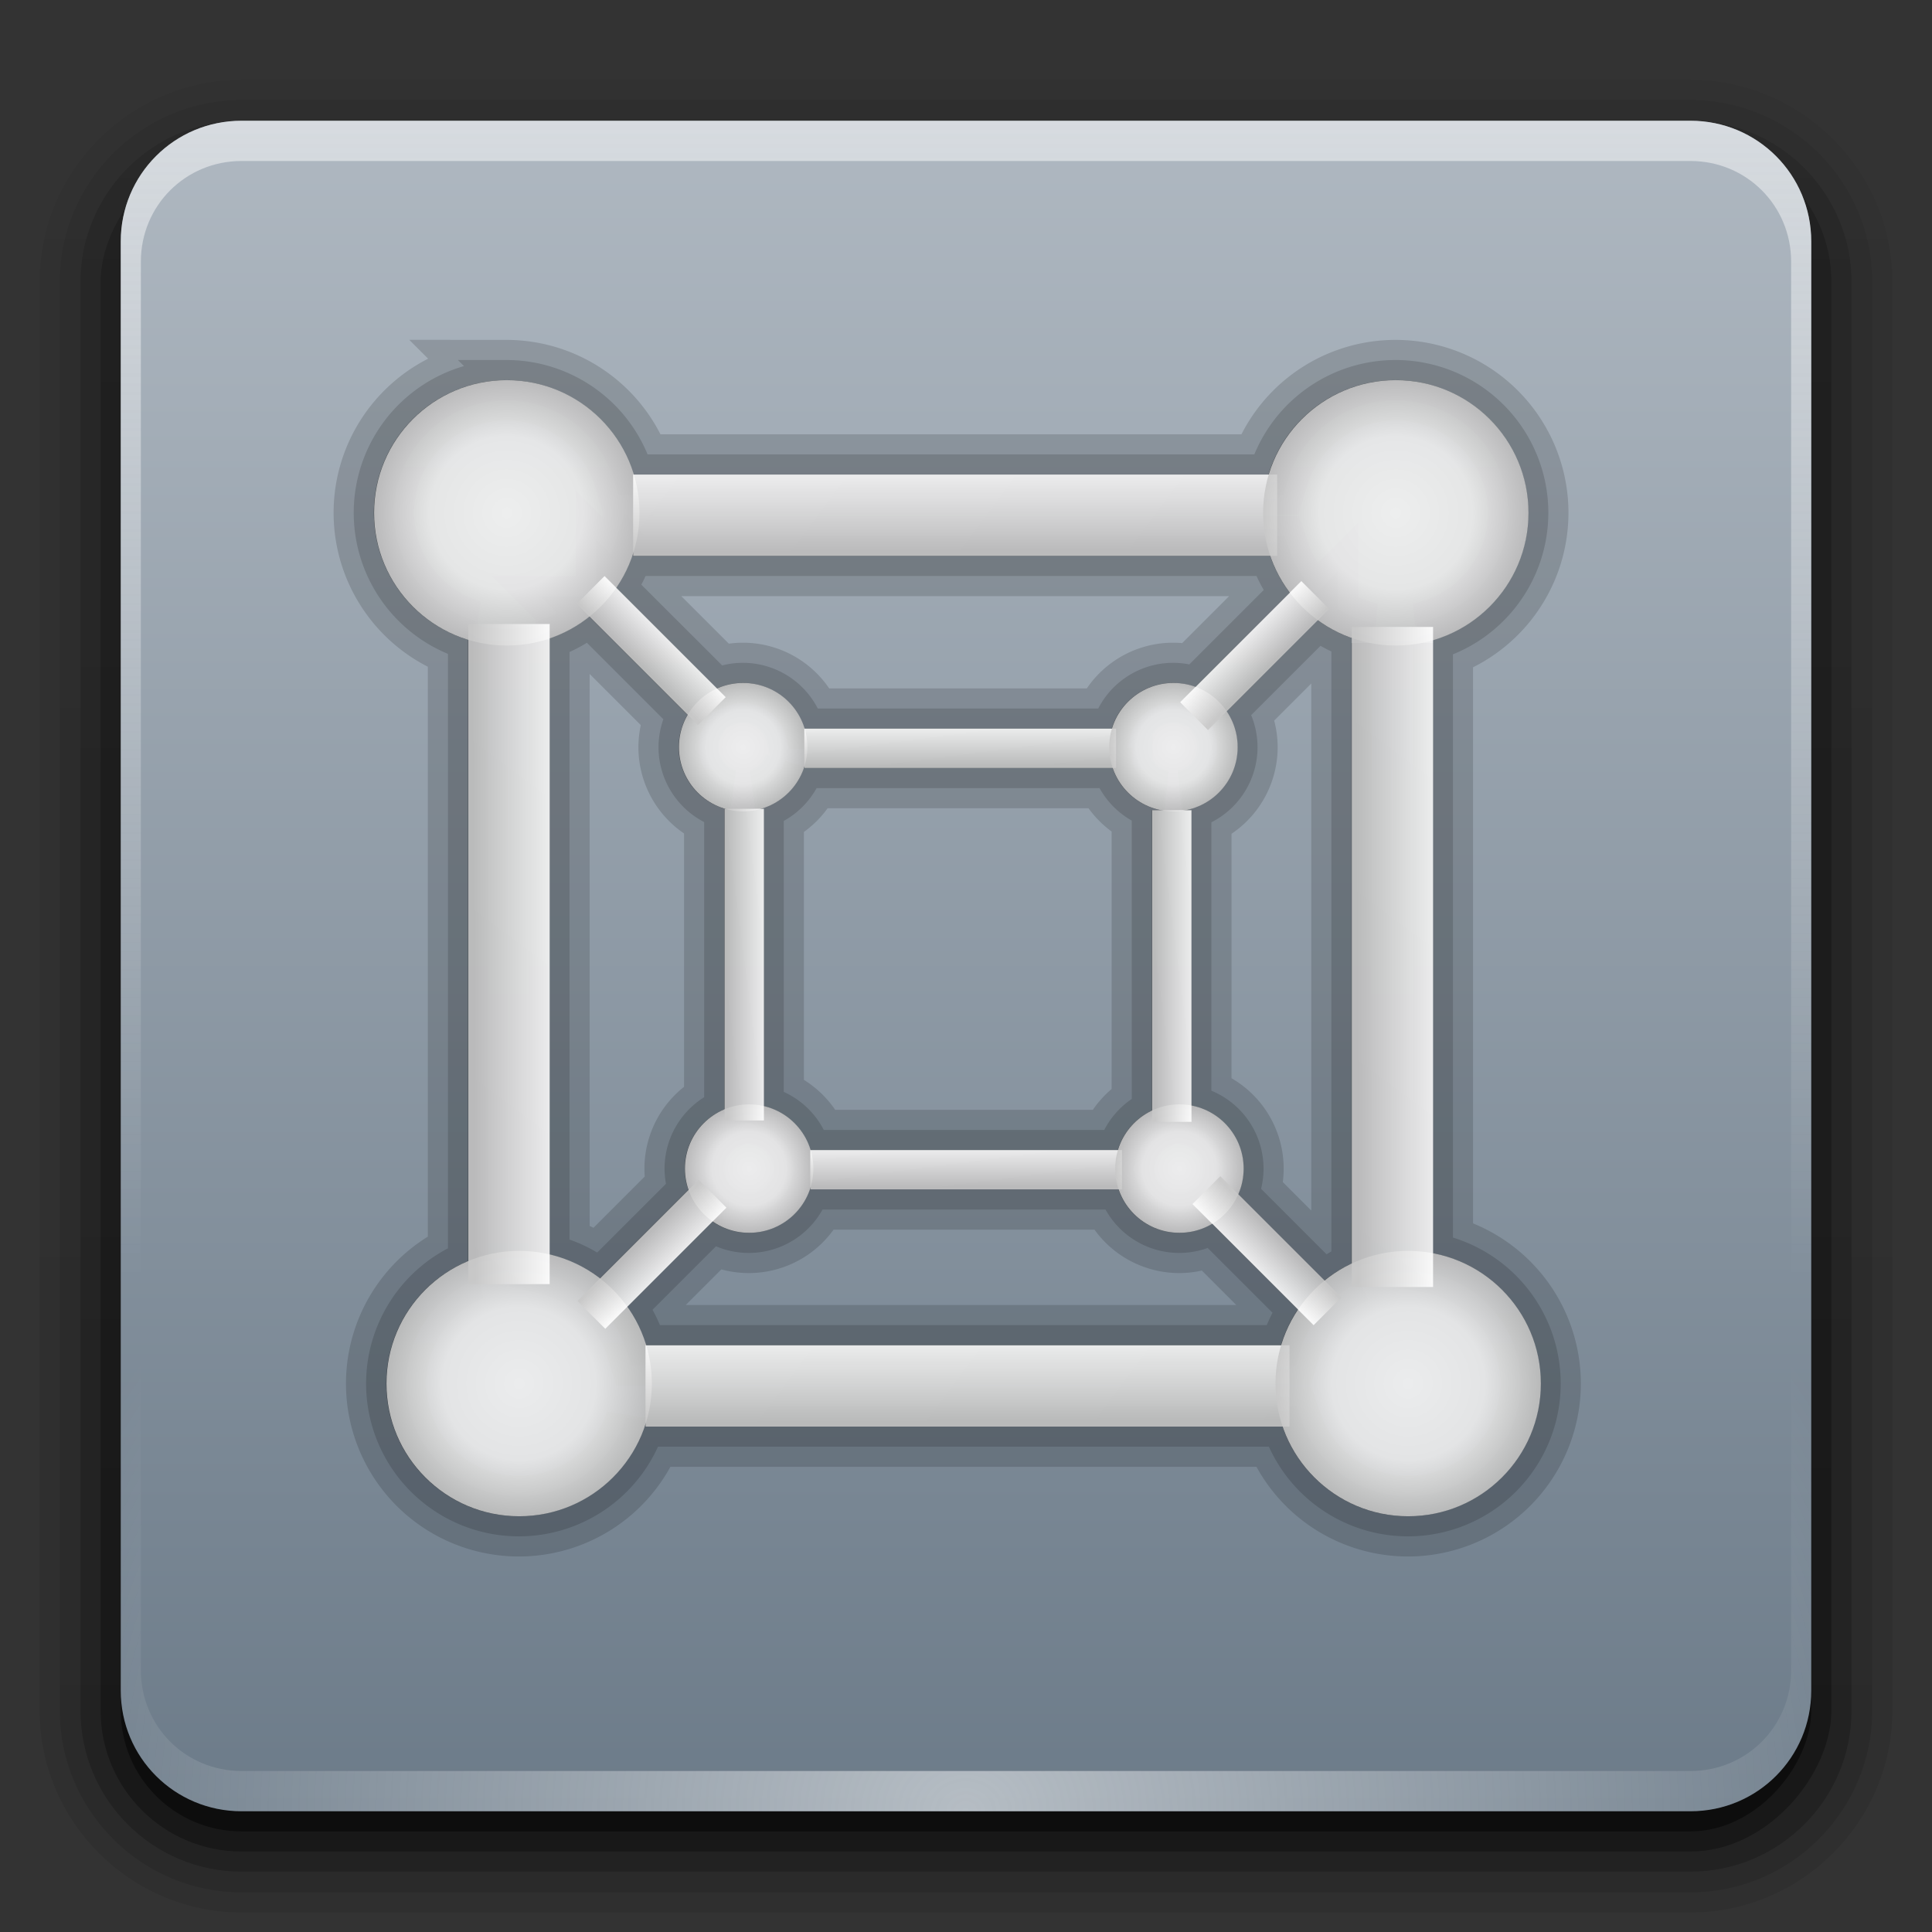 <?xml version="1.0" encoding="UTF-8" standalone="no"?>
<svg
   xmlns:dc="http://purl.org/dc/elements/1.1/"
   xmlns:cc="http://creativecommons.org/ns#"
   xmlns:rdf="http://www.w3.org/1999/02/22-rdf-syntax-ns#"
   xmlns:svg="http://www.w3.org/2000/svg"
   xmlns="http://www.w3.org/2000/svg"
   xmlns:xlink="http://www.w3.org/1999/xlink"
   version="1.0"
   width="96"
   height="96"
   id="svg2408">
  <rect width="100%" height="100%" fill="#333333" stroke="none"/>
  <defs
     id="defs2410">
    <linearGradient
       id="linearGradient929">
      <stop
         id="stop925"
         offset="0"
         style="stop-color:#fefefe;stop-opacity:1" />
      <stop
         id="stop927"
         offset="1"
         style="stop-color:#c8c8c8;stop-opacity:1" />
    </linearGradient>
    <linearGradient
       id="linearGradient916">
      <stop
         id="stop912"
         offset="0"
         style="stop-color:#fefefe;stop-opacity:1;" />
      <stop
         style="stop-color:#f5f5f5;stop-opacity:1"
         offset="0.576"
         id="stop920" />
      <stop
         id="stop914"
         offset="1"
         style="stop-color:#c8c8c8;stop-opacity:1" />
    </linearGradient>
    <linearGradient
       id="linearGradient3888">
      <stop
         id="stop3890"
         style="stop-color:#717249;stop-opacity:1"
         offset="0" />
      <stop
         id="stop3892"
         style="stop-color:#717249;stop-opacity:0"
         offset="1" />
    </linearGradient>
    <linearGradient
       id="linearGradient3465">
      <stop
         id="stop3467"
         style="stop-color:#ccc7c1;stop-opacity:1"
         offset="0" />
      <stop
         id="stop3469"
         style="stop-color:#fefefd;stop-opacity:0.58"
         offset="1" />
    </linearGradient>
    <linearGradient
       id="linearGradient3720">
      <stop
         id="stop3722"
         style="stop-color:#928075;stop-opacity:1"
         offset="0" />
      <stop
         id="stop3724"
         style="stop-color:#5b4f48;stop-opacity:1"
         offset="1" />
    </linearGradient>
    <linearGradient
       id="linearGradient3762">
      <stop
         id="stop3764"
         style="stop-color:#c06517;stop-opacity:1"
         offset="0" />
      <stop
         id="stop3766"
         style="stop-color:#e88b3b;stop-opacity:1"
         offset="1" />
    </linearGradient>
    <linearGradient
       id="linearGradient3770">
      <stop
         id="stop3772"
         style="stop-color:#802b27;stop-opacity:1"
         offset="0" />
      <stop
         id="stop3774"
         style="stop-color:#a93833;stop-opacity:1"
         offset="1" />
    </linearGradient>
    <linearGradient
       id="linearGradient3778">
      <stop
         id="stop3780"
         style="stop-color:#323232;stop-opacity:1"
         offset="0" />
      <stop
         id="stop3782"
         style="stop-color:#505050;stop-opacity:1"
         offset="1" />
    </linearGradient>
    <linearGradient
       id="linearGradient3187">
      <stop
         id="stop3189"
         style="stop-color:#6c7b89;stop-opacity:1"
         offset="0" />
      <stop
         id="stop3191"
         style="stop-color:#afb8c1;stop-opacity:1"
         offset="1" />
    </linearGradient>
    <linearGradient
       x1="45.448"
       y1="92.54"
       x2="45.448"
       y2="7.017"
       id="ButtonShadow"
       gradientUnits="userSpaceOnUse"
       gradientTransform="scale(1.006,0.994)">
      <stop
         id="stop3750"
         style="stop-color:#000000;stop-opacity:1"
         offset="0" />
      <stop
         id="stop3752"
         style="stop-color:#000000;stop-opacity:0.588"
         offset="1" />
    </linearGradient>
    <linearGradient
       id="linearGradient3737">
      <stop
         id="stop3739"
         style="stop-color:#fefefe;stop-opacity:1"
         offset="0" />
      <stop
         id="stop3741"
         style="stop-color:#fefefe;stop-opacity:0"
         offset="1" />
    </linearGradient>
    <linearGradient
       x1="48"
       y1="90"
       x2="48"
       y2="5.988"
       id="linearGradient3706"
       xlink:href="#linearGradient3187"
       gradientUnits="userSpaceOnUse" />
    <filter
       color-interpolation-filters="sRGB"
       id="filter3174">
      <feGaussianBlur
         id="feGaussianBlur3176"
         stdDeviation="1.71" />
    </filter>
    <linearGradient
       x1="36.357"
       y1="6"
       x2="36.357"
       y2="63.893"
       id="linearGradient3188"
       xlink:href="#linearGradient3737"
       gradientUnits="userSpaceOnUse" />
    <linearGradient
       x1="30.247"
       y1="102"
       x2="30.247"
       y2="112"
       id="linearGradient3735"
       xlink:href="#linearGradient3778"
       gradientUnits="userSpaceOnUse"
       gradientTransform="matrix(0.75,0,0,0.75,-3,-36.75)" />
    <linearGradient
       x1="30.247"
       y1="102"
       x2="30.247"
       y2="112"
       id="linearGradient3738"
       xlink:href="#linearGradient3778"
       gradientUnits="userSpaceOnUse"
       gradientTransform="matrix(0.75,0,0,0.75,15,-36.75)" />
    <linearGradient
       x1="30.247"
       y1="102"
       x2="30.247"
       y2="112"
       id="linearGradient3740"
       xlink:href="#linearGradient3778"
       gradientUnits="userSpaceOnUse"
       gradientTransform="matrix(0.75,0,0,0.75,33,-36.75)" />
    <linearGradient
       x1="93.747"
       y1="54"
       x2="93.747"
       y2="64"
       id="linearGradient3742"
       xlink:href="#linearGradient3770"
       gradientUnits="userSpaceOnUse"
       gradientTransform="matrix(0.75,0,0,0.75,3,-0.75)" />
    <linearGradient
       x1="30.247"
       y1="102"
       x2="30.247"
       y2="112"
       id="linearGradient3754"
       xlink:href="#linearGradient3778"
       gradientUnits="userSpaceOnUse"
       gradientTransform="matrix(0.75,0,0,0.75,-3,-24.75)" />
    <linearGradient
       x1="30.247"
       y1="102"
       x2="30.247"
       y2="112"
       id="linearGradient3756"
       xlink:href="#linearGradient3778"
       gradientUnits="userSpaceOnUse"
       gradientTransform="matrix(0.75,0,0,0.75,15,-24.75)" />
    <linearGradient
       x1="30.247"
       y1="102"
       x2="30.247"
       y2="112"
       id="linearGradient3758"
       xlink:href="#linearGradient3778"
       gradientUnits="userSpaceOnUse"
       gradientTransform="matrix(0.75,0,0,0.75,33,-24.75)" />
    <linearGradient
       x1="96"
       y1="80"
       x2="96"
       y2="70"
       id="linearGradient3761"
       xlink:href="#linearGradient3720"
       gradientUnits="userSpaceOnUse"
       gradientTransform="matrix(0.75,0,0,0.75,3,-0.75)" />
    <linearGradient
       x1="30.247"
       y1="102"
       x2="30.247"
       y2="112"
       id="linearGradient3773"
       xlink:href="#linearGradient3778"
       gradientUnits="userSpaceOnUse"
       gradientTransform="matrix(0.75,0,0,0.75,-3,-12.75)" />
    <linearGradient
       x1="30.247"
       y1="102"
       x2="30.247"
       y2="112"
       id="linearGradient3775"
       xlink:href="#linearGradient3778"
       gradientUnits="userSpaceOnUse"
       gradientTransform="matrix(0.75,0,0,0.75,15,-12.75)" />
    <linearGradient
       x1="30.247"
       y1="102"
       x2="30.247"
       y2="112"
       id="linearGradient3777"
       xlink:href="#linearGradient3778"
       gradientUnits="userSpaceOnUse"
       gradientTransform="matrix(0.75,0,0,0.75,33,-12.75)" />
    <linearGradient
       x1="95.746"
       y1="96"
       x2="95.746"
       y2="85.997"
       id="linearGradient3779"
       xlink:href="#linearGradient3720"
       gradientUnits="userSpaceOnUse"
       gradientTransform="matrix(0.75,0,0,0.75,3,-0.75)" />
    <linearGradient
       x1="30.247"
       y1="102"
       x2="30.247"
       y2="112"
       id="linearGradient3791"
       xlink:href="#linearGradient3778"
       gradientUnits="userSpaceOnUse"
       gradientTransform="matrix(0.75,0,0,0.75,-3,-0.75)" />
    <linearGradient
       x1="53.333"
       y1="102"
       x2="53.333"
       y2="112"
       id="linearGradient3793"
       xlink:href="#linearGradient3720"
       gradientUnits="userSpaceOnUse"
       gradientTransform="matrix(0.75,0,0,0.75,-1,-159.75)" />
    <linearGradient
       x1="74.667"
       y1="112"
       x2="74.667"
       y2="102"
       id="linearGradient3795"
       xlink:href="#linearGradient3720"
       gradientUnits="userSpaceOnUse"
       gradientTransform="matrix(0.75,0,0,0.75,1,-0.75)" />
    <linearGradient
       x1="94.746"
       y1="102"
       x2="94.746"
       y2="112.049"
       id="linearGradient3797"
       xlink:href="#linearGradient3762"
       gradientUnits="userSpaceOnUse"
       gradientTransform="matrix(0.75,0,0,0.75,3,-0.75)" />
    <linearGradient
       x1="64"
       y1="15.5"
       x2="64"
       y2="35.771"
       id="linearGradient3812"
       xlink:href="#linearGradient3465"
       gradientUnits="userSpaceOnUse"
       gradientTransform="matrix(1.025,0,0,1.062,-9.6,-4)" />
    <linearGradient
       id="linearGradient3737-1">
      <stop
         id="stop3739-7"
         style="stop-color:#fefefe;stop-opacity:1"
         offset="0" />
      <stop
         id="stop3741-2"
         style="stop-color:#fefefe;stop-opacity:0"
         offset="1" />
    </linearGradient>
    <radialGradient
       cx="48"
       cy="90.172"
       r="42"
       fx="48"
       fy="90.172"
       id="radialGradient2855"
       xlink:href="#linearGradient3737-1"
       gradientUnits="userSpaceOnUse"
       gradientTransform="matrix(1.157,0,0,0.996,-7.551,0.197)" />
    <linearGradient
       x1="45.448"
       y1="92.54"
       x2="45.448"
       y2="7.017"
       id="ButtonShadow-0"
       gradientUnits="userSpaceOnUse"
       gradientTransform="matrix(1.006,0,0,0.994,100,0)">
      <stop
         id="stop3750-8"
         style="stop-color:#000000;stop-opacity:1"
         offset="0" />
      <stop
         id="stop3752-5"
         style="stop-color:#000000;stop-opacity:0.588"
         offset="1" />
    </linearGradient>
    <linearGradient
       x1="32.251"
       y1="6.132"
       x2="32.251"
       y2="90.239"
       id="linearGradient3780"
       xlink:href="#ButtonShadow-0"
       gradientUnits="userSpaceOnUse"
       gradientTransform="matrix(1.024,0,0,-1.012,-1.143,98.071)" />
    <linearGradient
       x1="32.251"
       y1="6.132"
       x2="32.251"
       y2="90.239"
       id="linearGradient3772"
       xlink:href="#ButtonShadow-0"
       gradientUnits="userSpaceOnUse"
       gradientTransform="matrix(1.024,0,0,-1.012,-1.143,98.071)" />
    <linearGradient
       x1="32.251"
       y1="6.132"
       x2="32.251"
       y2="90.239"
       id="linearGradient3725"
       xlink:href="#ButtonShadow-0"
       gradientUnits="userSpaceOnUse"
       gradientTransform="matrix(1.024,0,0,1.012,-1.143,-98.071)" />
    <linearGradient
       x1="32.251"
       y1="6.132"
       x2="32.251"
       y2="90.239"
       id="linearGradient3721"
       xlink:href="#ButtonShadow-0"
       gradientUnits="userSpaceOnUse"
       gradientTransform="translate(0,-97)" />
    <linearGradient
       x1="32.251"
       y1="6.132"
       x2="32.251"
       y2="90.239"
       id="linearGradient2918"
       xlink:href="#ButtonShadow-0"
       gradientUnits="userSpaceOnUse"
       gradientTransform="matrix(1.024,0,0,-1.012,-1.143,98.071)" />
    <linearGradient
       x1="34"
       y1="14"
       x2="34"
       y2="39"
       id="linearGradient3894"
       xlink:href="#linearGradient3888"
       gradientUnits="userSpaceOnUse" />
    <linearGradient
       x1="37"
       y1="16"
       x2="37"
       y2="49"
       id="linearGradient3902"
       xlink:href="#linearGradient3888"
       gradientUnits="userSpaceOnUse" />
    <radialGradient
       gradientUnits="userSpaceOnUse"
       r="6.593"
       fy="25.483"
       fx="25.182"
       cy="25.483"
       cx="25.182"
       id="radialGradient918"
       xlink:href="#linearGradient916" />
    <linearGradient
       gradientUnits="userSpaceOnUse"
       y2="27.38"
       x2="50.087"
       y1="23.668"
       x1="50.07"
       id="linearGradient931"
       xlink:href="#linearGradient929" />
    <radialGradient
       gradientUnits="userSpaceOnUse"
       r="6.593"
       fy="25.483"
       fx="25.182"
       cy="25.483"
       cx="25.182"
       id="radialGradient918-6"
       xlink:href="#linearGradient916"
       gradientTransform="translate(44.174,-2.9988142e-4)" />
    <radialGradient
       gradientUnits="userSpaceOnUse"
       r="6.593"
       fy="25.483"
       fx="25.182"
       cy="25.483"
       cx="25.182"
       id="radialGradient918-6-6"
       xlink:href="#linearGradient916"
       gradientTransform="translate(44.789,43.266)" />
    <linearGradient
       gradientUnits="userSpaceOnUse"
       y2="27.38"
       x2="50.087"
       y1="23.668"
       x1="50.07"
       id="linearGradient931-2"
       xlink:href="#linearGradient929"
       gradientTransform="translate(0.615,43.266)" />
    <radialGradient
       gradientUnits="userSpaceOnUse"
       r="6.593"
       fy="25.483"
       fx="25.182"
       cy="25.483"
       cx="25.182"
       id="radialGradient918-9"
       xlink:href="#linearGradient916"
       gradientTransform="translate(0.615,43.266)" />
    <linearGradient
       gradientUnits="userSpaceOnUse"
       y2="27.38"
       x2="50.087"
       y1="23.668"
       x1="50.07"
       id="linearGradient931-6"
       xlink:href="#linearGradient929"
       gradientTransform="rotate(90,25.273,25.62)" />
    <linearGradient
       gradientUnits="userSpaceOnUse"
       y2="27.38"
       x2="50.087"
       y1="23.668"
       x1="50.07"
       id="linearGradient931-6-8"
       xlink:href="#linearGradient929"
       gradientTransform="rotate(90,47.149,47.64)" />
    <radialGradient
       gradientUnits="userSpaceOnUse"
       r="6.593"
       fy="25.483"
       fx="25.182"
       cy="25.483"
       cx="25.182"
       id="radialGradient918-0"
       xlink:href="#linearGradient916"
       gradientTransform="translate(-17.678,-13.15)" />
    <radialGradient
       gradientUnits="userSpaceOnUse"
       r="6.593"
       fy="25.483"
       fx="25.182"
       cy="25.483"
       cx="25.182"
       id="radialGradient918-6-5"
       xlink:href="#linearGradient916"
       gradientTransform="translate(26.496,-13.15)" />
    <linearGradient
       gradientUnits="userSpaceOnUse"
       y2="27.38"
       x2="50.087"
       y1="23.668"
       x1="50.07"
       id="linearGradient931-6-8-9"
       xlink:href="#linearGradient929"
       gradientTransform="rotate(90,44.885,32.226)" />
    <linearGradient
       gradientUnits="userSpaceOnUse"
       y2="27.38"
       x2="50.087"
       y1="23.668"
       x1="50.07"
       id="linearGradient931-6-89"
       xlink:href="#linearGradient929"
       gradientTransform="rotate(90,23.009,10.206)" />
    <radialGradient
       gradientUnits="userSpaceOnUse"
       r="6.593"
       fy="25.483"
       fx="25.182"
       cy="25.483"
       cx="25.182"
       id="radialGradient918-6-6-7"
       xlink:href="#linearGradient916"
       gradientTransform="translate(27.111,30.116)" />
    <linearGradient
       gradientUnits="userSpaceOnUse"
       y2="27.38"
       x2="50.087"
       y1="23.668"
       x1="50.07"
       id="linearGradient931-2-3"
       xlink:href="#linearGradient929"
       gradientTransform="translate(-17.063,30.116)" />
    <radialGradient
       gradientUnits="userSpaceOnUse"
       r="6.593"
       fy="25.483"
       fx="25.182"
       cy="25.483"
       cx="25.182"
       id="radialGradient918-9-6"
       xlink:href="#linearGradient916"
       gradientTransform="translate(-17.063,30.116)" />
    <linearGradient
       gradientUnits="userSpaceOnUse"
       y2="27.38"
       x2="50.087"
       y1="23.668"
       x1="50.07"
       id="linearGradient931-1"
       xlink:href="#linearGradient929"
       gradientTransform="translate(-17.678,-13.15)" />
    <linearGradient
       gradientUnits="userSpaceOnUse"
       y2="27.38"
       x2="50.087"
       y1="23.668"
       x1="50.07"
       id="linearGradient931-6-89-4"
       xlink:href="#linearGradient929"
       gradientTransform="matrix(0.389,0.389,-0.707,0.707,-2.279,-34.137)" />
    <linearGradient
       gradientUnits="userSpaceOnUse"
       y2="27.38"
       x2="50.087"
       y1="23.668"
       x1="50.07"
       id="linearGradient931-6-89-4-6"
       xlink:href="#linearGradient929"
       gradientTransform="matrix(-0.389,0.389,0.707,0.707,60.362,-33.617)" />
    <linearGradient
       gradientUnits="userSpaceOnUse"
       y2="27.38"
       x2="50.087"
       y1="23.668"
       x1="50.07"
       id="linearGradient931-6-89-4-3"
       xlink:href="#linearGradient929"
       gradientTransform="matrix(-0.389,-0.389,0.707,-0.707,61.625,100.577)" />
    <linearGradient
       gradientUnits="userSpaceOnUse"
       y2="27.38"
       x2="50.087"
       y1="23.668"
       x1="50.07"
       id="linearGradient931-6-89-4-6-6"
       xlink:href="#linearGradient929"
       gradientTransform="matrix(0.389,-0.389,-0.707,-0.707,-2.204,100.948)" />
  </defs>
  <g
     id="layer2"
     style="display:none">
    <rect
       width="86"
       height="85"
       rx="6"
       ry="6"
       x="5"
       y="7"
       id="rect3745"
       style="opacity:0.9;fill:url(#ButtonShadow);fill-opacity:1;fill-rule:nonzero;stroke:none;filter:url(#filter3174)" />
  </g>
  <g
     id="layer5"
     style="display:inline">
    <path
       d="M 12,95.031 C 6.489,95.031 1.969,90.511 1.969,85 l 0,-71 C 1.969,8.489 6.489,3.969 12,3.969 l 72,0 c 5.511,0 10.031,4.52 10.031,10.031 l 0,71 c 0,5.511 -4.52,10.031 -10.031,10.031 l -72,0 z"
       id="path3786"
       style="display:inline;opacity:0.08;fill:url(#linearGradient2918);fill-opacity:1;fill-rule:nonzero;stroke:none" />
    <path
       d="M 12,94.031 C 7.028,94.031 2.969,89.972 2.969,85 l 0,-71 C 2.969,9.028 7.028,4.969 12,4.969 l 72,0 c 4.972,0 9.031,4.06 9.031,9.031 l 0,71 c 0,4.972 -4.06,9.031 -9.031,9.031 l -72,0 z"
       id="path3778"
       style="display:inline;opacity:0.1;fill:url(#linearGradient3780);fill-opacity:1;fill-rule:nonzero;stroke:none" />
    <path
       d="M 12,93 C 7.591,93 4,89.409 4,85 L 4,14 C 4,9.591 7.591,6 12,6 l 72,0 c 4.409,0 8,3.591 8,8 l 0,71 c 0,4.409 -3.591,8 -8,8 l -72,0 z"
       id="path3770"
       style="display:inline;opacity:0.2;fill:url(#linearGradient3772);fill-opacity:1;fill-rule:nonzero;stroke:none" />
    <rect
       width="86"
       height="85"
       rx="7"
       ry="7"
       x="5"
       y="-92"
       transform="scale(1,-1)"
       id="rect3723"
       style="display:inline;opacity:0.3;fill:url(#linearGradient3725);fill-opacity:1;fill-rule:nonzero;stroke:none" />
    <rect
       width="84"
       height="84"
       rx="6"
       ry="6"
       x="6"
       y="-91"
       transform="scale(1,-1)"
       id="rect3716"
       style="display:inline;opacity:0.45;fill:url(#linearGradient3721);fill-opacity:1;fill-rule:nonzero;stroke:none" />
  </g>
  <g
     id="layer1"
     style="display:inline">
    <path
       d="M 12,6 C 8.676,6 6,8.676 6,12 l 0,72 c 0,3.324 2.676,6 6,6 l 72,0 c 3.324,0 6,-2.676 6,-6 L 90,12 C 90,8.676 87.324,6 84,6 Z"
       id="rect2419"
       style="fill:url(#linearGradient3706);fill-opacity:1;fill-rule:nonzero;stroke:none" />
    <path
       d="M 12,6 C 8.676,6 6,8.676 6,12 l 0,2 0,68 0,2 c 0,0.335 0.041,0.651 0.094,0.969 0.049,0.296 0.097,0.597 0.188,0.875 0.01,0.03 0.021,0.064 0.031,0.094 0.099,0.288 0.235,0.547 0.375,0.812 0.145,0.274 0.316,0.536 0.5,0.781 0.184,0.246 0.374,0.473 0.594,0.688 0.44,0.428 0.943,0.815 1.5,1.094 0.279,0.14 0.573,0.247 0.875,0.344 -0.256,-0.1 -0.487,-0.236 -0.719,-0.375 -0.007,-0.004 -0.024,0.004 -0.031,0 -0.032,-0.019 -0.062,-0.043 -0.094,-0.062 -0.12,-0.077 -0.231,-0.164 -0.344,-0.25 -0.106,-0.081 -0.213,-0.161 -0.312,-0.25 C 8.478,88.557 8.309,88.373 8.156,88.188 8.049,88.057 7.938,87.922 7.844,87.781 7.819,87.743 7.805,87.695 7.781,87.656 7.716,87.553 7.651,87.452 7.594,87.344 7.493,87.149 7.388,86.928 7.312,86.719 7.305,86.697 7.289,86.678 7.281,86.656 7.249,86.564 7.245,86.469 7.219,86.375 7.188,86.268 7.148,86.172 7.125,86.062 7.052,85.721 7,85.364 7,85 L 7,83 7,15 7,13 C 7,10.218 9.218,8 12,8 l 2,0 68,0 2,0 c 2.782,0 5,2.218 5,5 l 0,2 0,68 0,2 c 0,0.364 -0.052,0.721 -0.125,1.062 -0.044,0.207 -0.088,0.398 -0.156,0.594 -0.008,0.022 -0.023,0.041 -0.031,0.062 -0.063,0.174 -0.138,0.367 -0.219,0.531 -0.042,0.083 -0.079,0.17 -0.125,0.25 -0.055,0.097 -0.127,0.188 -0.188,0.281 -0.094,0.141 -0.205,0.276 -0.312,0.406 -0.143,0.174 -0.303,0.347 -0.469,0.5 -0.011,0.01 -0.02,0.021 -0.031,0.031 -0.138,0.126 -0.285,0.234 -0.438,0.344 -0.103,0.073 -0.204,0.153 -0.312,0.219 -0.007,0.004 -0.024,-0.004 -0.031,0 -0.232,0.139 -0.463,0.275 -0.719,0.375 0.302,-0.097 0.596,-0.204 0.875,-0.344 0.557,-0.279 1.06,-0.666 1.5,-1.094 0.22,-0.214 0.409,-0.442 0.594,-0.688 0.184,-0.246 0.355,-0.508 0.5,-0.781 0.14,-0.265 0.276,-0.525 0.375,-0.812 0.01,-0.031 0.021,-0.063 0.031,-0.094 0.09,-0.278 0.139,-0.579 0.188,-0.875 C 89.959,84.651 90,84.335 90,84 l 0,-2 0,-68 0,-2 C 90,8.676 87.324,6 84,6 L 12,6 Z"
       id="rect3728"
       style="opacity:0.5;fill:url(#linearGradient3188);fill-opacity:1;fill-rule:nonzero;stroke:none" />
    <path
       d="M 12,90 C 8.676,90 6,87.324 6,84 L 6,82 6,14 6,12 c 0,-0.335 0.041,-0.651 0.094,-0.969 0.049,-0.296 0.097,-0.597 0.188,-0.875 C 6.291,10.126 6.302,10.093 6.312,10.062 6.411,9.775 6.547,9.515 6.688,9.25 6.832,8.976 7.003,8.714 7.188,8.469 7.372,8.223 7.561,7.995 7.781,7.781 8.221,7.353 8.724,6.967 9.281,6.688 9.56,6.548 9.855,6.441 10.156,6.344 9.9,6.444 9.67,6.58 9.438,6.719 c -0.007,0.004 -0.024,-0.004 -0.031,0 -0.032,0.019 -0.062,0.043 -0.094,0.062 -0.12,0.077 -0.231,0.164 -0.344,0.25 -0.106,0.081 -0.213,0.161 -0.312,0.25 C 8.478,7.443 8.309,7.627 8.156,7.812 8.049,7.943 7.938,8.078 7.844,8.219 7.819,8.257 7.805,8.305 7.781,8.344 7.716,8.447 7.651,8.548 7.594,8.656 7.493,8.851 7.388,9.072 7.312,9.281 7.304,9.303 7.289,9.322 7.281,9.344 7.249,9.436 7.245,9.531 7.219,9.625 7.188,9.732 7.148,9.828 7.125,9.938 7.052,10.279 7,10.636 7,11 l 0,2 0,68 0,2 c 0,2.782 2.218,5 5,5 l 2,0 68,0 2,0 c 2.782,0 5,-2.218 5,-5 l 0,-2 0,-68 0,-2 C 89,10.636 88.948,10.279 88.875,9.938 88.831,9.731 88.787,9.54 88.719,9.344 88.711,9.322 88.695,9.303 88.688,9.281 88.625,9.108 88.549,8.914 88.469,8.75 88.427,8.667 88.39,8.58 88.344,8.5 88.289,8.403 88.217,8.312 88.156,8.219 88.062,8.078 87.951,7.943 87.844,7.812 87.701,7.638 87.541,7.466 87.375,7.312 87.364,7.302 87.355,7.291 87.344,7.281 87.205,7.156 87.059,7.047 86.906,6.938 86.804,6.864 86.702,6.784 86.594,6.719 c -0.007,-0.004 -0.024,0.004 -0.031,0 -0.232,-0.139 -0.463,-0.275 -0.719,-0.375 0.302,0.097 0.596,0.204 0.875,0.344 0.557,0.279 1.06,0.666 1.5,1.094 0.22,0.214 0.409,0.442 0.594,0.688 0.184,0.246 0.355,0.508 0.5,0.781 0.14,0.265 0.276,0.525 0.375,0.812 0.01,0.031 0.021,0.063 0.031,0.094 0.09,0.278 0.139,0.579 0.188,0.875 C 89.959,11.349 90,11.665 90,12 l 0,2 0,68 0,2 c 0,3.324 -2.676,6 -6,6 l -72,0 z"
       id="path3615"
       style="opacity:0.5;fill:url(#radialGradient2855);fill-opacity:1;fill-rule:nonzero;stroke:none" />
    <g
       id="g1336-7"
       style="display:inline;stroke:#000000;stroke-opacity:0.162;stroke-width:4;stroke-miterlimit:4;stroke-dasharray:none"
       transform="translate(57.983,4.647)">
      <g
         style="stroke:#000000;stroke-opacity:0.162;stroke-width:4;stroke-miterlimit:4;stroke-dasharray:none"
         id="g1311-8">
        <path
           id="path910-6"
           d="m -32.815,14.243 a 6.593,6.593 0 0 0 -6.592,6.592 6.593,6.593 0 0 0 4.744,6.324 h -0.061 v 30.857 a 6.593,6.593 0 0 0 -4.068,6.086 6.593,6.593 0 0 0 6.592,6.592 6.593,6.593 0 0 0 6.279,-4.59 v 0.135 H 5.745 a 6.593,6.593 0 0 0 6.229,4.455 6.593,6.593 0 0 0 6.594,-6.592 6.593,6.593 0 0 0 -5.355,-6.475 V 27.303 h -0.602 a 6.593,6.593 0 0 0 5.342,-6.469 6.593,6.593 0 0 0 -6.594,-6.592 6.593,6.593 0 0 0 -6.311,4.689 H -26.509 a 6.593,6.593 0 0 0 -6.307,-4.689 z m 6.279,8.596 v 0.135 H 5.13 a 6.593,6.593 0 0 0 0.967,1.824 l -4.689,4.689 A 3.191,3.191 0 0 0 0.311,29.288 3.191,3.191 0 0 0 -2.743,31.559 H -18.017 a 3.191,3.191 0 0 0 -3.053,-2.271 3.191,3.191 0 0 0 -1.295,0.279 l -5.01,-5.008 a 6.593,6.593 0 0 1 0,-0.002 6.593,6.593 0 0 0 0.838,-1.719 z m -2.17,3.152 4.883,4.883 a 3.191,3.191 0 0 0 -0.438,1.605 3.191,3.191 0 0 0 2.293,3.061 h -0.025 v 14.938 a 3.191,3.191 0 0 0 -1.969,2.943 3.191,3.191 0 0 0 0.184,1.055 l -4.408,4.406 a 6.593,6.593 0 0 0 -2.498,-1.189 V 27.159 h -0.279 a 6.593,6.593 0 0 0 2.258,-1.168 z m 36.199,0.176 a 6.593,6.593 0 0 0 2.596,1.137 H 9.173 v 30.838 a 6.593,6.593 0 0 0 -1.35,0.84 l -4.287,-4.287 a 3.191,3.191 0 0 0 0.266,-1.273 3.191,3.191 0 0 0 -2.592,-3.133 V 35.61 H 0.917 a 3.191,3.191 0 0 0 2.586,-3.131 3.191,3.191 0 0 0 -0.545,-1.777 z m -25.523,7.283 v 0.064 h 15.328 a 3.191,3.191 0 0 0 2.395,2.096 h -0.439 V 50.536 A 3.191,3.191 0 0 0 -2.444,52.5 H -17.718 a 3.191,3.191 0 0 0 -2.32,-2.182 V 35.54 H -20.169 a 3.191,3.191 0 0 0 2.139,-2.09 z m 0.297,20.941 v 0.064 h 15.328 a 3.191,3.191 0 0 0 3.016,2.156 3.191,3.191 0 0 0 1.629,-0.449 l 4.264,4.264 a 6.593,6.593 0 0 0 -0.84,1.771 H -25.894 a 6.593,6.593 0 0 0 -0.936,-1.906 l 4.244,-4.244 a 3.191,3.191 0 0 0 1.812,0.564 3.191,3.191 0 0 0 3.039,-2.221 z"
           style="opacity:0.898;fill:#030000;fill-opacity:0.275;stroke:#000000;stroke-width:4;stroke-miterlimit:4;stroke-dasharray:none;stroke-opacity:0.162;paint-order:stroke fill markers" />
      </g>
      <g
         style="stroke:#000000;stroke-opacity:0.162;stroke-width:8.264;stroke-miterlimit:4;stroke-dasharray:none"
         id="g1208-2"
         transform="matrix(0.484,0,0,0.484,33.295,31.157)">
        <g
           style="stroke:#000000;stroke-opacity:0.162;stroke-width:8.264;stroke-miterlimit:4;stroke-dasharray:none"
           id="g1301-9" />
      </g>
    </g>
    <g
       id="g1336-7-7"
       style="display:inline;stroke:#000000;stroke-width:2;stroke-miterlimit:4;stroke-dasharray:none;stroke-opacity:0.162"
       transform="translate(57.983,4.647)">
      <g
         style="stroke:#000000;stroke-width:2;stroke-miterlimit:4;stroke-dasharray:none;stroke-opacity:0.162"
         id="g1311-8-1">
        <path
           id="path910-6-7"
           d="m -32.815,14.243 a 6.593,6.593 0 0 0 -6.592,6.592 6.593,6.593 0 0 0 4.744,6.324 h -0.061 v 30.857 a 6.593,6.593 0 0 0 -4.068,6.086 6.593,6.593 0 0 0 6.592,6.592 6.593,6.593 0 0 0 6.279,-4.59 v 0.135 H 5.745 a 6.593,6.593 0 0 0 6.229,4.455 6.593,6.593 0 0 0 6.594,-6.592 6.593,6.593 0 0 0 -5.355,-6.475 V 27.303 h -0.602 a 6.593,6.593 0 0 0 5.342,-6.469 6.593,6.593 0 0 0 -6.594,-6.592 6.593,6.593 0 0 0 -6.311,4.689 H -26.509 a 6.593,6.593 0 0 0 -6.307,-4.689 z m 6.279,8.596 v 0.135 H 5.13 a 6.593,6.593 0 0 0 0.967,1.824 l -4.689,4.689 A 3.191,3.191 0 0 0 0.311,29.288 3.191,3.191 0 0 0 -2.743,31.559 H -18.017 a 3.191,3.191 0 0 0 -3.053,-2.271 3.191,3.191 0 0 0 -1.295,0.279 l -5.01,-5.008 a 6.593,6.593 0 0 1 0,-0.002 6.593,6.593 0 0 0 0.838,-1.719 z m -2.17,3.152 4.883,4.883 a 3.191,3.191 0 0 0 -0.438,1.605 3.191,3.191 0 0 0 2.293,3.061 h -0.025 v 14.938 a 3.191,3.191 0 0 0 -1.969,2.943 3.191,3.191 0 0 0 0.184,1.055 l -4.408,4.406 a 6.593,6.593 0 0 0 -2.498,-1.189 V 27.159 h -0.279 a 6.593,6.593 0 0 0 2.258,-1.168 z m 36.199,0.176 a 6.593,6.593 0 0 0 2.596,1.137 H 9.173 v 30.838 a 6.593,6.593 0 0 0 -1.35,0.84 l -4.287,-4.287 a 3.191,3.191 0 0 0 0.266,-1.273 3.191,3.191 0 0 0 -2.592,-3.133 V 35.61 H 0.917 a 3.191,3.191 0 0 0 2.586,-3.131 3.191,3.191 0 0 0 -0.545,-1.777 z m -25.523,7.283 v 0.064 h 15.328 a 3.191,3.191 0 0 0 2.395,2.096 h -0.439 V 50.536 A 3.191,3.191 0 0 0 -2.444,52.5 H -17.718 a 3.191,3.191 0 0 0 -2.32,-2.182 V 35.54 H -20.169 a 3.191,3.191 0 0 0 2.139,-2.09 z m 0.297,20.941 v 0.064 h 15.328 a 3.191,3.191 0 0 0 3.016,2.156 3.191,3.191 0 0 0 1.629,-0.449 l 4.264,4.264 a 6.593,6.593 0 0 0 -0.84,1.771 H -25.894 a 6.593,6.593 0 0 0 -0.936,-1.906 l 4.244,-4.244 a 3.191,3.191 0 0 0 1.812,0.564 3.191,3.191 0 0 0 3.039,-2.221 z"
           style="opacity:0.898;fill:#030000;fill-opacity:0.275;stroke:#000000;stroke-width:2;stroke-miterlimit:4;stroke-dasharray:none;stroke-opacity:0.162;paint-order:stroke fill markers" />
      </g>
      <g
         style="stroke:#000000;stroke-width:4.132;stroke-miterlimit:4;stroke-dasharray:none;stroke-opacity:0.162"
         id="g1208-2-2"
         transform="matrix(0.484,0,0,0.484,33.295,31.157)">
        <g
           style="stroke:#000000;stroke-width:4.132;stroke-miterlimit:4;stroke-dasharray:none;stroke-opacity:0.162"
           id="g1301-9-7" />
      </g>
    </g>
    <g
       id="g1336">
      <g
         id="g1311">
        <circle
           r="6.593"
           cy="25.483"
           cx="25.182"
           id="path910"
           style="opacity:0.898;fill:url(#radialGradient918);fill-opacity:1;stroke:none;stroke-width:12.918;stroke-miterlimit:4;stroke-dasharray:none;stroke-opacity:1;paint-order:stroke fill markers" />
        <path
           id="rect922"
           d="m 31.46,23.58 h 32 v 4.04 h -32 z"
           style="opacity:0.898;fill:url(#linearGradient931);fill-opacity:1;stroke:none;stroke-width:11.381;stroke-miterlimit:4;stroke-dasharray:none;stroke-opacity:1;paint-order:stroke fill markers" />
        <circle
           r="6.593"
           cy="25.483"
           cx="69.356"
           id="path910-5"
           style="display:inline;opacity:0.898;fill:url(#radialGradient918-6);fill-opacity:1;stroke:none;stroke-width:12.918;stroke-miterlimit:4;stroke-dasharray:none;stroke-opacity:1;paint-order:stroke fill markers" />
        <circle
           r="6.593"
           cy="68.749"
           cx="25.797"
           id="path910-3"
           style="display:inline;opacity:0.898;fill:url(#radialGradient918-9);fill-opacity:1;stroke:none;stroke-width:12.918;stroke-miterlimit:4;stroke-dasharray:none;stroke-opacity:1;paint-order:stroke fill markers" />
        <path
           id="rect922-6"
           d="m 32.075,66.846 h 32 v 4.04 h -32 z"
           style="display:inline;opacity:0.898;fill:url(#linearGradient931-2);fill-opacity:1;stroke:none;stroke-width:11.381;stroke-miterlimit:4;stroke-dasharray:none;stroke-opacity:1;paint-order:stroke fill markers" />
        <circle
           r="6.593"
           cy="68.749"
           cx="69.971"
           id="path910-5-0"
           style="display:inline;opacity:0.898;fill:url(#radialGradient918-6-6);fill-opacity:1;stroke:none;stroke-width:12.918;stroke-miterlimit:4;stroke-dasharray:none;stroke-opacity:1;paint-order:stroke fill markers" />
        <path
           id="rect922-1"
           d="M 27.313,31.007 V 63.807 H 23.272 V 31.007 Z"
           style="display:inline;opacity:0.898;fill:url(#linearGradient931-6);fill-opacity:1;stroke:none;stroke-width:11.381;stroke-miterlimit:4;stroke-dasharray:none;stroke-opacity:1;paint-order:stroke fill markers" />
        <path
           id="rect922-1-2"
           d="M 71.209,31.151 V 63.951 H 67.169 V 31.151 Z"
           style="display:inline;opacity:0.898;fill:url(#linearGradient931-6-8);fill-opacity:1;stroke:none;stroke-width:11.381;stroke-miterlimit:4;stroke-dasharray:none;stroke-opacity:1;paint-order:stroke fill markers" />
      </g>
      <g
         id="g1208"
         transform="matrix(0.484,0,0,0.484,33.295,31.157)">
        <circle
           r="6.593"
           cy="12.333"
           cx="7.504"
           id="path910-2"
           style="display:inline;opacity:0.898;fill:url(#radialGradient918-0);fill-opacity:1;stroke:none;stroke-width:12.918;stroke-miterlimit:4;stroke-dasharray:none;stroke-opacity:1;paint-order:stroke fill markers" />
        <path
           id="rect922-9"
           d="m 13.782,10.43 h 32 v 4.04 h -32 z"
           style="display:inline;opacity:0.898;fill:url(#linearGradient931-1);fill-opacity:1;stroke:none;stroke-width:11.381;stroke-miterlimit:4;stroke-dasharray:none;stroke-opacity:1;paint-order:stroke fill markers" />
        <circle
           r="6.593"
           cy="12.333"
           cx="51.678"
           id="path910-5-3"
           style="display:inline;opacity:0.898;fill:url(#radialGradient918-6-5);fill-opacity:1;stroke:none;stroke-width:12.918;stroke-miterlimit:4;stroke-dasharray:none;stroke-opacity:1;paint-order:stroke fill markers" />
        <circle
           r="6.593"
           cy="55.599"
           cx="8.119"
           id="path910-3-1"
           style="display:inline;opacity:0.898;fill:url(#radialGradient918-9-6);fill-opacity:1;stroke:none;stroke-width:12.918;stroke-miterlimit:4;stroke-dasharray:none;stroke-opacity:1;paint-order:stroke fill markers" />
        <path
           id="rect922-6-9"
           d="m 14.397,53.696 h 32 v 4.04 h -32 z"
           style="display:inline;opacity:0.898;fill:url(#linearGradient931-2-3);fill-opacity:1;stroke:none;stroke-width:11.381;stroke-miterlimit:4;stroke-dasharray:none;stroke-opacity:1;paint-order:stroke fill markers" />
        <circle
           r="6.593"
           cy="55.599"
           cx="52.293"
           id="path910-5-0-4"
           style="display:inline;opacity:0.898;fill:url(#radialGradient918-6-6-7);fill-opacity:1;stroke:none;stroke-width:12.918;stroke-miterlimit:4;stroke-dasharray:none;stroke-opacity:1;paint-order:stroke fill markers" />
        <path
           id="rect922-1-7"
           d="M 9.635,18.657 V 50.657 H 5.594 V 18.657 Z"
           style="display:inline;opacity:0.898;fill:url(#linearGradient931-6-89);fill-opacity:1;stroke:none;stroke-width:11.381;stroke-miterlimit:4;stroke-dasharray:none;stroke-opacity:1;paint-order:stroke fill markers" />
        <path
           id="rect922-1-2-8"
           d="M 53.531,18.801 V 50.801 H 49.491 V 18.801 Z"
           style="display:inline;opacity:0.898;fill:url(#linearGradient931-6-8-9);fill-opacity:1;stroke:none;stroke-width:11.381;stroke-miterlimit:4;stroke-dasharray:none;stroke-opacity:1;paint-order:stroke fill markers" />
        <g
           id="g1301">
          <path
             style="display:inline;opacity:0.898;fill:url(#linearGradient931-6-89-4);fill-opacity:1;stroke:none;stroke-width:8.437;stroke-miterlimit:4;stroke-dasharray:none;stroke-opacity:1;paint-order:stroke fill markers"
             d="M -6.725,-5.236 5.713,7.201 2.856,10.058 -9.582,-2.379 Z"
             id="rect922-1-7-3" />
          <path
             style="display:inline;opacity:0.898;fill:url(#linearGradient931-6-89-4-6);fill-opacity:1;stroke:none;stroke-width:8.437;stroke-miterlimit:4;stroke-dasharray:none;stroke-opacity:1;paint-order:stroke fill markers"
             d="M 64.808,-4.716 52.37,7.721 55.227,10.578 67.665,-1.859 Z"
             id="rect922-1-7-3-6" />
          <path
             style="display:inline;opacity:0.898;fill:url(#linearGradient931-6-89-4-3);fill-opacity:1;stroke:none;stroke-width:8.437;stroke-miterlimit:4;stroke-dasharray:none;stroke-opacity:1;paint-order:stroke fill markers"
             d="M 66.07,71.676 53.633,59.238 56.49,56.381 68.927,68.819 Z"
             id="rect922-1-7-3-1" />
          <path
             style="display:inline;opacity:0.898;fill:url(#linearGradient931-6-89-4-6-6);fill-opacity:1;stroke:none;stroke-width:8.437;stroke-miterlimit:4;stroke-dasharray:none;stroke-opacity:1;paint-order:stroke fill markers"
             d="M -6.65,72.047 5.787,59.61 2.93,56.753 -9.507,69.19 Z"
             id="rect922-1-7-3-6-5" />
        </g>
      </g>
    </g>
  </g>
</svg>
